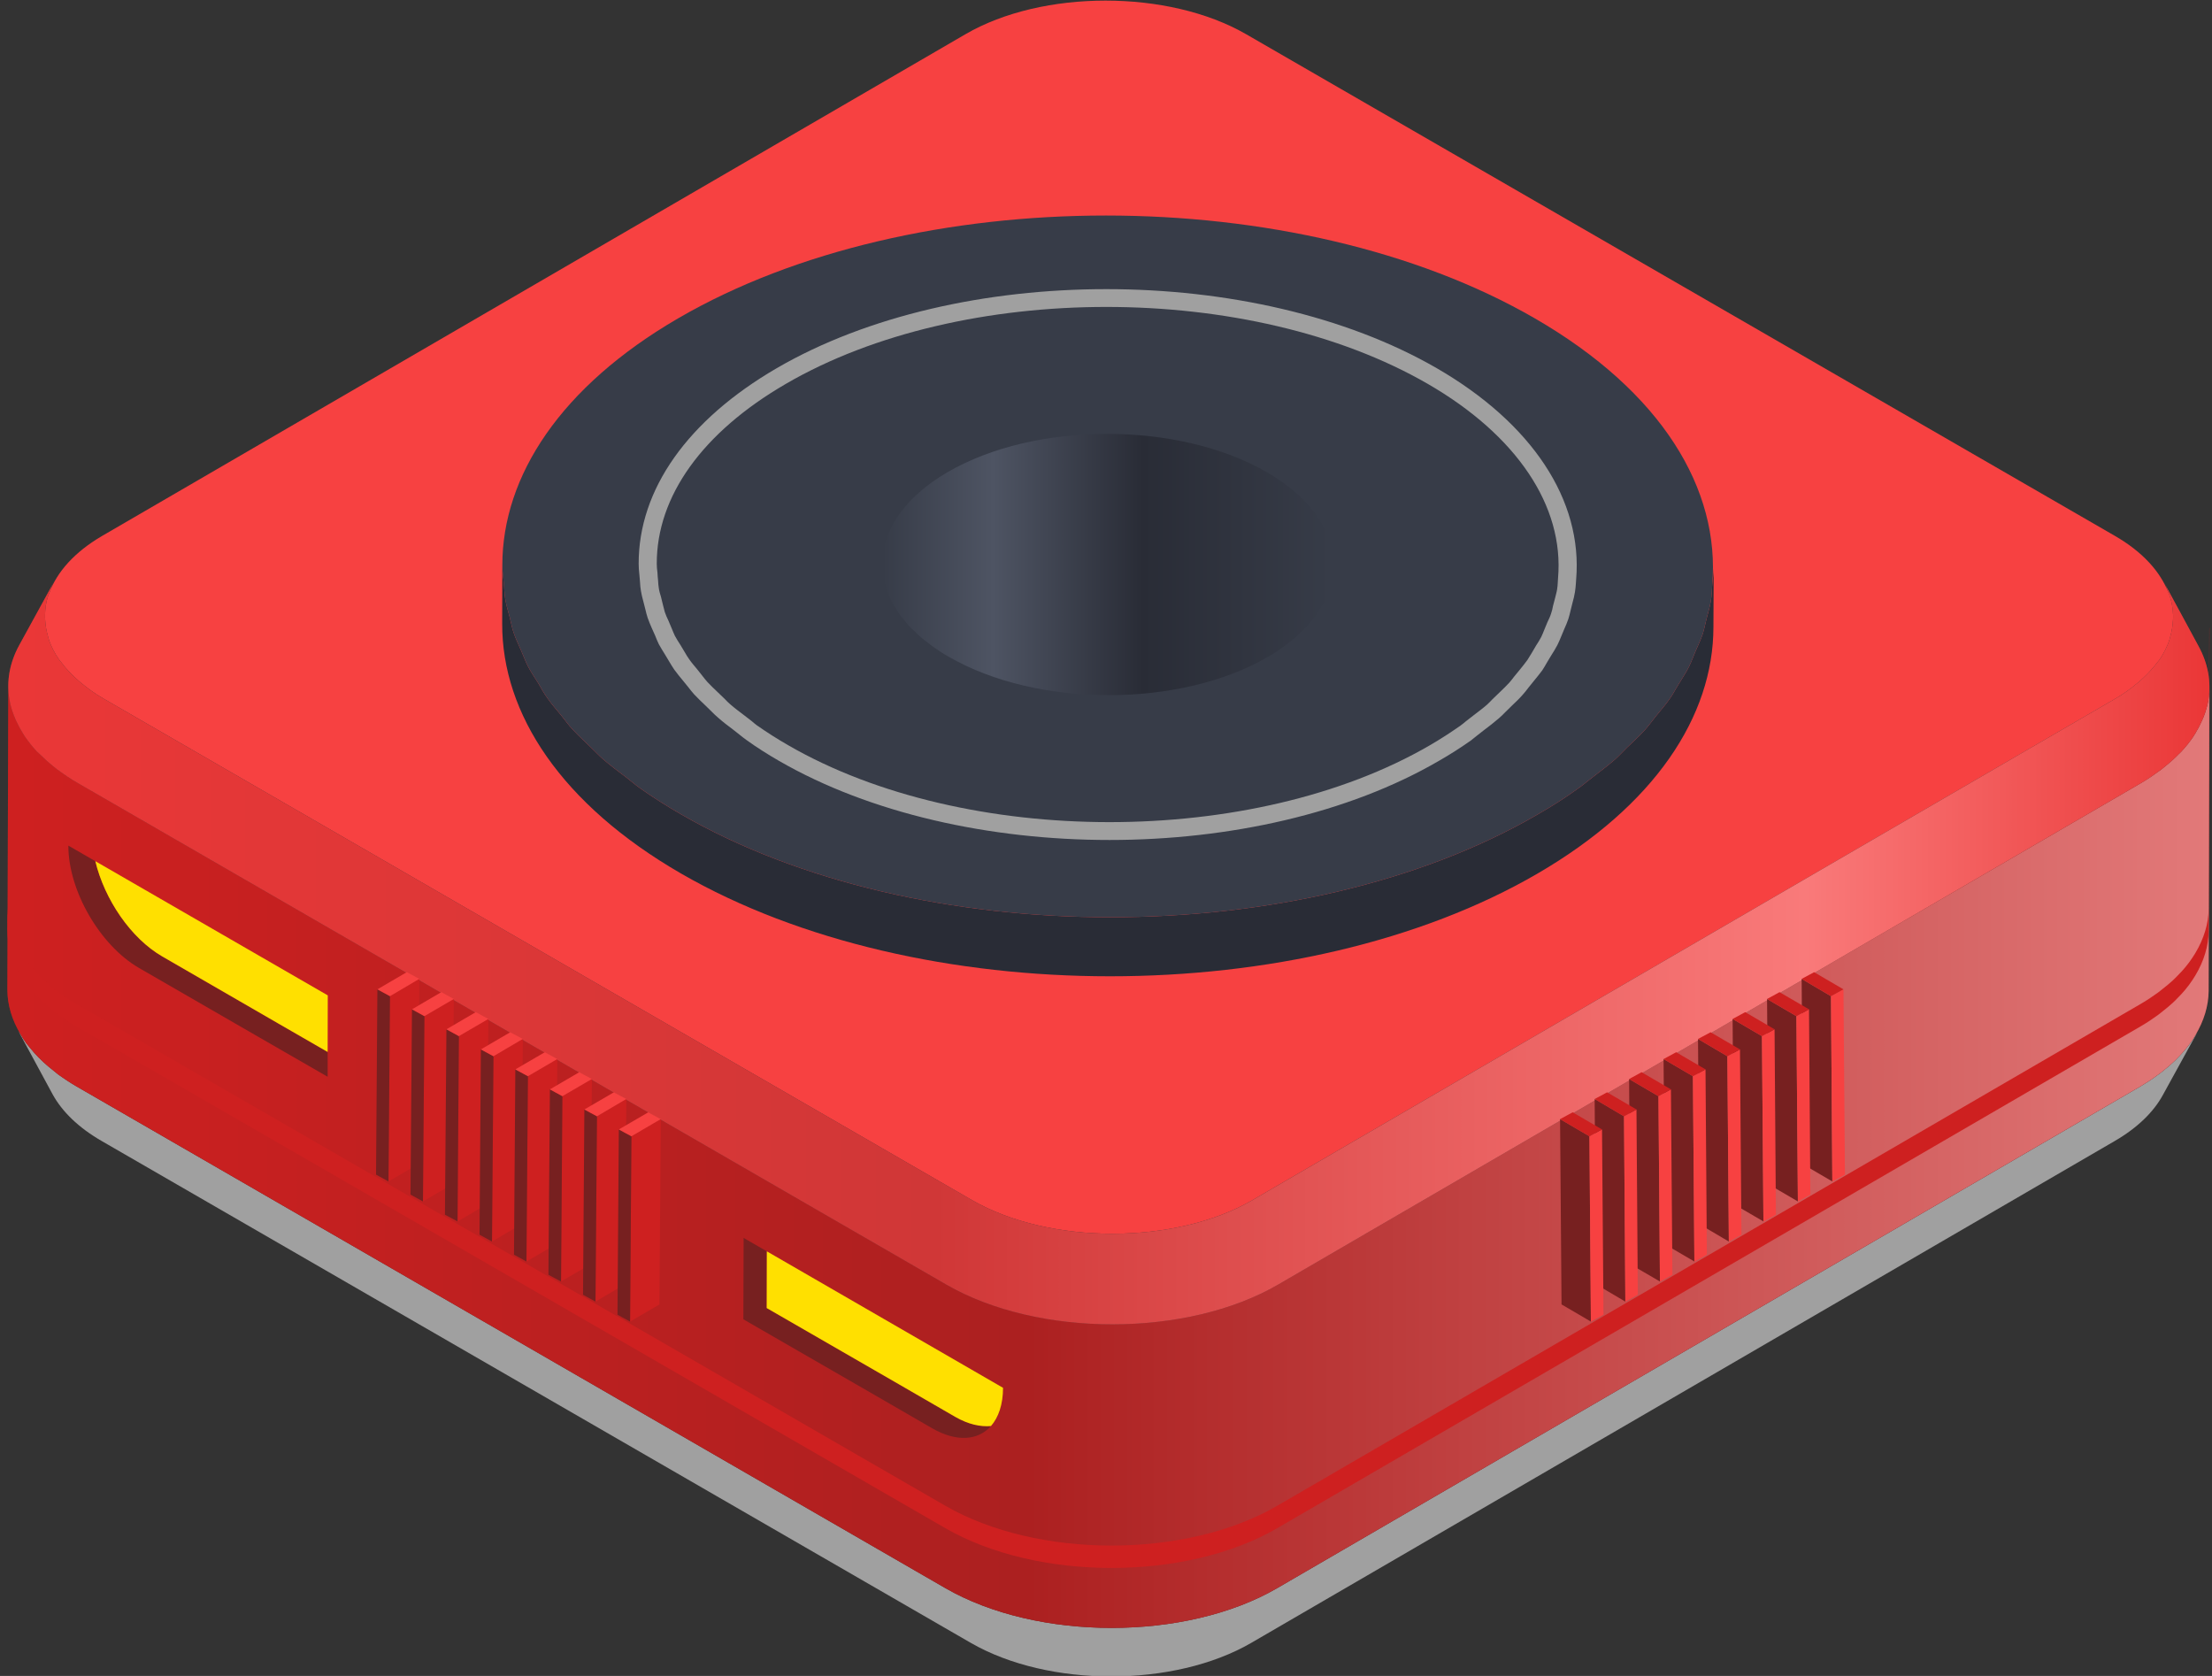 <svg version="1.2" baseProfile="tiny-ps" xmlns="http://www.w3.org/2000/svg" viewBox="0 0 165 125" width="165" height="125">
	<rect x="0" y="0" width="165" height="125" fill="#333333" stroke="none"/>
	<title>Layer 1</title>
	<defs>
		<linearGradient id="grd1" gradientUnits="userSpaceOnUse"  x1="0.558" y1="45.256" x2="164.811" y2="45.256">
			<stop offset="0" stop-color="#ce2020"  />
			<stop offset="0.462" stop-color="#772020"  />
			<stop offset="1" stop-color="#ffffff"  />
		</linearGradient>
		<linearGradient id="grd2" gradientUnits="userSpaceOnUse"  x1="0.761" y1="37.499" x2="164.668" y2="37.499">
			<stop offset="0" stop-color="#ce2020"  />
			<stop offset="0.419" stop-color="#772020"  />
			<stop offset="0.817" stop-color="#ffffff"  />
			<stop offset="1" stop-color="#ce2020"  />
		</linearGradient>
		<linearGradient id="grd3" gradientUnits="userSpaceOnUse"  x1="65.819" y1="26.897" x2="99.231" y2="26.897">
			<stop offset="0" stop-color="#373c48"  />
			<stop offset="0.247" stop-color="#4e5463"  />
			<stop offset="0.581" stop-color="#292c36"  />
			<stop offset="1" stop-color="#373c48"  />
		</linearGradient>
	</defs>
	<style>
		tspan { white-space:pre }
		.shp0 { fill: #a0a0a0 } 
		.shp1 { fill: #ce2020 } 
		.shp2 { opacity: 0.4;mix-blend-mode: multiply;fill: url(#grd1) } 
		.shp3 { fill: #f74141 } 
		.shp4 { opacity: 0.302;mix-blend-mode: screen;fill: url(#grd2) } 
		.shp5 { fill: #292c36 } 
		.shp6 { fill: #373c48 } 
		.shp7 { fill: url(#grd3) } 
		.shp8 { fill: #772020 } 
		.shp9 { fill: #ffe000 } 
	</style>
	<g id="Layer 1">
		<g id="&lt;Group&gt;">
			<path id="&lt;Path&gt;" class="shp0" d="M163.76 77.21C163.62 77.45 163.47 77.68 163.3 77.9C163.21 78.03 163.11 78.15 163.01 78.27C162.83 78.48 162.65 78.69 162.44 78.9C162.32 79.02 162.21 79.14 162.08 79.25C161.85 79.47 161.6 79.67 161.34 79.88C161.21 79.98 161.1 80.08 160.96 80.17C160.56 80.47 160.13 80.75 159.66 81.03L95.27 118.45C88.47 122.4 77.39 122.41 70.52 118.45L5.71 81.03C5.23 80.75 4.79 80.46 4.37 80.16C4.25 80.06 4.13 79.96 4 79.86C3.73 79.65 3.48 79.44 3.24 79.22C3.11 79.1 2.99 78.98 2.87 78.86C2.66 78.65 2.47 78.43 2.29 78.21C2.19 78.09 2.09 77.97 1.99 77.85C1.82 77.61 1.66 77.37 1.52 77.12C1.47 77.04 1.4 76.96 1.36 76.88C2.22 78.46 3.07 80.03 3.92 81.61C4.62 82.89 5.84 84.1 7.6 85.11L72.41 122.53C78.21 125.88 87.59 125.87 93.34 122.53L157.73 85.11C159.44 84.12 160.64 82.94 161.33 81.68C162.2 80.11 163.06 78.54 163.92 76.97C163.88 77.05 163.81 77.13 163.76 77.21Z" />
			<path id="&lt;Path&gt;" class="shp1" d="M164.73 52.21C164.73 52.22 164.73 52.23 164.73 52.23C164.66 52.64 164.54 53.03 164.39 53.43C164.35 53.54 164.3 53.64 164.25 53.75C164.11 54.07 163.95 54.38 163.76 54.69C163.7 54.77 163.66 54.86 163.6 54.95C163.35 55.32 163.05 55.69 162.72 56.05C162.64 56.14 162.55 56.21 162.47 56.29C162.19 56.58 161.88 56.86 161.54 57.13C161.42 57.23 161.3 57.32 161.18 57.42C160.73 57.75 160.26 58.08 159.73 58.39L95.34 95.81C88.54 99.76 77.45 99.77 70.59 95.81L5.78 58.39C5.24 58.08 4.76 57.75 4.3 57.41C4.18 57.31 4.05 57.22 3.93 57.12C3.59 56.84 3.28 56.56 2.99 56.27C2.91 56.19 2.81 56.11 2.73 56.03C2.39 55.66 2.1 55.29 1.84 54.91C1.78 54.82 1.74 54.73 1.68 54.65C1.49 54.34 1.32 54.02 1.18 53.71C1.13 53.59 1.08 53.48 1.04 53.37C0.89 52.98 0.77 52.59 0.71 52.2C0.7 52.19 0.7 52.17 0.7 52.16C0.64 51.83 0.62 51.5 0.62 51.17L0.55 73.81C0.55 74.93 0.88 76.05 1.52 77.12C1.66 77.37 1.82 77.61 1.99 77.85C2.09 77.97 2.19 78.09 2.29 78.21C2.47 78.43 2.66 78.65 2.87 78.86C2.99 78.98 3.11 79.1 3.24 79.22C3.48 79.44 3.73 79.65 4 79.86C4.13 79.96 4.25 80.06 4.37 80.16C4.79 80.46 5.23 80.75 5.71 81.03L70.52 118.45C77.39 122.41 88.47 122.4 95.27 118.45L159.66 81.03C160.13 80.75 160.56 80.47 160.96 80.17C161.1 80.08 161.21 79.98 161.34 79.88C161.6 79.67 161.85 79.47 162.08 79.25C162.21 79.14 162.33 79.02 162.44 78.9C162.65 78.69 162.83 78.48 163.01 78.27C163.11 78.15 163.21 78.03 163.3 77.9C163.47 77.68 163.62 77.45 163.76 77.21C164.4 76.14 164.74 75.03 164.75 73.91L164.81 51.27C164.81 51.58 164.78 51.9 164.73 52.21Z" />
			<path id="&lt;Path&gt;" class="shp2" d="M164.73 52.21C164.73 52.22 164.73 52.23 164.73 52.23C164.66 52.64 164.54 53.03 164.39 53.43C164.35 53.54 164.3 53.64 164.25 53.75C164.11 54.07 163.95 54.38 163.76 54.69C163.7 54.77 163.66 54.86 163.6 54.95C163.35 55.32 163.05 55.69 162.72 56.05C162.64 56.14 162.55 56.21 162.47 56.29C162.19 56.58 161.88 56.86 161.54 57.13C161.42 57.23 161.3 57.32 161.18 57.42C160.73 57.75 160.26 58.08 159.73 58.39L95.34 95.81C88.54 99.76 77.45 99.77 70.59 95.81L5.78 58.39C5.24 58.08 4.76 57.75 4.3 57.41C4.18 57.31 4.05 57.22 3.93 57.12C3.59 56.84 3.28 56.56 2.99 56.27C2.91 56.19 2.81 56.11 2.73 56.03C2.39 55.66 2.1 55.29 1.84 54.91C1.78 54.82 1.74 54.73 1.68 54.65C1.49 54.34 1.32 54.02 1.18 53.71C1.13 53.59 1.08 53.48 1.04 53.37C0.89 52.98 0.77 52.59 0.71 52.2C0.7 52.19 0.7 52.17 0.7 52.16C0.64 51.83 0.62 51.5 0.62 51.17L0.55 73.81C0.55 74.93 0.88 76.05 1.52 77.12C1.66 77.37 1.82 77.61 1.99 77.85C2.09 77.97 2.19 78.09 2.29 78.21C2.47 78.43 2.66 78.65 2.87 78.86C2.99 78.98 3.11 79.1 3.24 79.22C3.48 79.44 3.73 79.65 4 79.86C4.13 79.96 4.25 80.06 4.37 80.16C4.79 80.46 5.23 80.75 5.71 81.03L70.52 118.45C77.39 122.41 88.47 122.4 95.27 118.45L159.66 81.03C160.13 80.75 160.56 80.47 160.96 80.17C161.1 80.08 161.21 79.98 161.34 79.88C161.6 79.67 161.85 79.47 162.08 79.25C162.21 79.14 162.33 79.02 162.44 78.9C162.65 78.69 162.83 78.48 163.01 78.27C163.11 78.15 163.21 78.03 163.3 77.9C163.47 77.68 163.62 77.45 163.76 77.21C164.4 76.14 164.74 75.03 164.75 73.91L164.81 51.27C164.81 51.58 164.78 51.9 164.73 52.21Z" />
			<path id="&lt;Path&gt;" class="shp1" d="M164.75 67.77C164.74 68.89 164.4 70.01 163.76 71.08C163.62 71.31 163.47 71.54 163.3 71.77C163.21 71.89 163.11 72.01 163.01 72.14C162.83 72.35 162.65 72.56 162.44 72.76C162.33 72.88 162.21 73 162.08 73.12C161.85 73.33 161.6 73.54 161.34 73.74C161.21 73.84 161.1 73.94 160.96 74.04C160.56 74.33 160.13 74.62 159.66 74.89L95.27 112.31C88.47 116.26 77.39 116.27 70.52 112.31L5.71 74.89C5.23 74.61 4.79 74.32 4.37 74.02C4.25 73.92 4.13 73.82 4 73.73C3.73 73.52 3.48 73.3 3.24 73.08C3.11 72.97 2.99 72.85 2.87 72.73C2.66 72.51 2.47 72.3 2.29 72.08C2.19 71.96 2.09 71.84 1.99 71.71C1.82 71.47 1.66 71.23 1.52 70.98C0.89 69.92 0.56 68.81 0.56 67.7L0.55 69.35C0.55 70.47 0.88 71.58 1.52 72.66C1.66 72.9 1.82 73.14 1.99 73.38C2.09 73.51 2.19 73.63 2.29 73.75C2.47 73.97 2.66 74.18 2.87 74.4C2.99 74.52 3.11 74.64 3.24 74.75C3.48 74.97 3.73 75.19 4 75.4C4.13 75.5 4.25 75.6 4.37 75.69C4.79 75.99 5.23 76.28 5.71 76.56L70.52 113.98C77.39 117.94 88.47 117.93 95.27 113.98L159.66 76.56C160.13 76.29 160.56 76 160.96 75.71C161.1 75.61 161.21 75.51 161.34 75.41C161.6 75.21 161.85 75 162.08 74.79C162.21 74.67 162.33 74.55 162.44 74.43C162.65 74.23 162.83 74.02 163.01 73.81C163.11 73.68 163.21 73.56 163.3 73.44C163.47 73.21 163.62 72.98 163.76 72.75C164.4 71.68 164.74 70.56 164.75 69.44L164.81 46.81C164.81 46.83 164.81 46.84 164.8 46.86L164.75 67.77Z" />
			<path id="&lt;Path&gt;" class="shp3" d="M3.36 45.89C3.35 46.02 3.37 46.14 3.37 46.27C3.39 46.65 3.46 47.05 3.57 47.43C3.6 47.55 3.63 47.67 3.67 47.78C3.84 48.26 4.08 48.73 4.4 49.19C4.46 49.27 4.54 49.36 4.6 49.44C4.88 49.82 5.22 50.19 5.6 50.54C5.73 50.66 5.86 50.78 5.99 50.89C6.5 51.31 7.05 51.72 7.69 52.09L72.5 89.51C78.31 92.86 87.69 92.85 93.43 89.51L157.83 52.09C158.47 51.72 159.01 51.31 159.51 50.89C159.64 50.78 159.77 50.67 159.89 50.55C160.28 50.18 160.62 49.81 160.91 49.42C160.96 49.35 161.03 49.28 161.09 49.2C161.4 48.74 161.63 48.27 161.8 47.8C161.84 47.68 161.86 47.56 161.9 47.44C162.01 47.05 162.07 46.65 162.09 46.26C162.09 46.15 162.11 46.03 162.1 45.92C162.09 45.44 162.01 44.95 161.86 44.48C161.83 44.38 161.78 44.29 161.74 44.19C161.15 42.65 159.84 41.17 157.76 39.97L92.95 2.55C87.16 -0.79 77.76 -0.79 72.02 2.55L7.62 39.97C5.55 41.18 4.25 42.66 3.68 44.22C3.65 44.3 3.61 44.37 3.59 44.44C3.43 44.92 3.36 45.41 3.36 45.89Z" />
			<path id="&lt;Path&gt;" class="shp3" d="M164 48.2C163.15 46.63 162.3 45.05 161.44 43.48C161.57 43.71 161.65 43.95 161.74 44.19C161.78 44.29 161.83 44.38 161.86 44.48C162.01 44.95 162.09 45.44 162.1 45.92C162.11 46.03 162.09 46.15 162.09 46.26C162.07 46.66 162.01 47.05 161.9 47.44C161.86 47.56 161.84 47.68 161.8 47.8C161.63 48.27 161.4 48.74 161.09 49.2C161.03 49.28 160.96 49.35 160.91 49.42C160.62 49.81 160.28 50.18 159.89 50.55C159.77 50.67 159.64 50.78 159.51 50.89C159.01 51.31 158.47 51.72 157.83 52.09L93.43 89.51C87.69 92.85 78.31 92.86 72.5 89.51L7.69 52.09C7.05 51.72 6.5 51.31 5.99 50.89C5.86 50.78 5.73 50.66 5.6 50.54C5.22 50.19 4.88 49.82 4.6 49.44C4.54 49.36 4.46 49.27 4.4 49.19C4.08 48.73 3.84 48.26 3.67 47.78C3.63 47.67 3.6 47.55 3.57 47.43C3.46 47.04 3.39 46.66 3.37 46.27C3.37 46.14 3.35 46.02 3.36 45.89C3.36 45.41 3.43 44.92 3.59 44.44C3.61 44.37 3.65 44.3 3.68 44.22C3.78 43.94 3.88 43.66 4.03 43.39C3.17 44.96 2.3 46.53 1.44 48.11C0.72 49.42 0.47 50.8 0.7 52.16C0.7 52.17 0.7 52.19 0.71 52.2C0.77 52.59 0.89 52.98 1.04 53.37C1.08 53.48 1.13 53.59 1.18 53.71C1.32 54.02 1.49 54.34 1.68 54.65C1.74 54.73 1.78 54.82 1.84 54.91C2.1 55.29 2.39 55.66 2.73 56.03C2.81 56.11 2.91 56.19 2.99 56.27C3.28 56.56 3.59 56.84 3.93 57.12C4.05 57.22 4.18 57.31 4.3 57.41C4.76 57.75 5.24 58.08 5.78 58.39L70.59 95.81C77.45 99.77 88.54 99.76 95.34 95.81L159.73 58.39C160.26 58.08 160.73 57.75 161.18 57.42C161.3 57.32 161.42 57.23 161.54 57.13C161.88 56.86 162.19 56.58 162.47 56.29C162.55 56.21 162.64 56.14 162.72 56.05C163.05 55.69 163.35 55.32 163.6 54.95C163.66 54.86 163.7 54.77 163.76 54.69C163.95 54.38 164.11 54.07 164.25 53.75C164.3 53.64 164.35 53.54 164.39 53.43C164.54 53.03 164.66 52.64 164.73 52.23C164.73 52.23 164.73 52.22 164.73 52.21C164.95 50.87 164.71 49.5 164 48.2Z" />
			<path id="&lt;Path&gt;" class="shp4" d="M164 48.2C163.15 46.63 162.3 45.05 161.44 43.48C161.57 43.71 161.65 43.95 161.74 44.19C161.78 44.29 161.83 44.38 161.86 44.48C162.01 44.95 162.09 45.44 162.1 45.92C162.11 46.03 162.09 46.15 162.09 46.26C162.07 46.66 162.01 47.05 161.9 47.44C161.86 47.56 161.84 47.68 161.8 47.8C161.63 48.27 161.4 48.74 161.09 49.2C161.03 49.28 160.96 49.35 160.91 49.42C160.62 49.81 160.28 50.18 159.89 50.55C159.77 50.67 159.64 50.78 159.51 50.89C159.01 51.31 158.47 51.72 157.83 52.09L93.43 89.51C87.69 92.85 78.31 92.86 72.5 89.51L7.69 52.09C7.05 51.72 6.5 51.31 5.99 50.89C5.86 50.78 5.73 50.66 5.6 50.54C5.22 50.19 4.88 49.82 4.6 49.44C4.54 49.36 4.46 49.27 4.4 49.19C4.08 48.73 3.84 48.26 3.67 47.78C3.63 47.67 3.6 47.55 3.57 47.43C3.46 47.04 3.39 46.66 3.37 46.27C3.37 46.14 3.35 46.02 3.36 45.89C3.36 45.41 3.43 44.92 3.59 44.44C3.61 44.37 3.65 44.3 3.68 44.22C3.78 43.94 3.88 43.66 4.03 43.39C3.17 44.96 2.3 46.53 1.44 48.11C0.72 49.42 0.47 50.8 0.7 52.16C0.7 52.17 0.7 52.19 0.71 52.2C0.77 52.59 0.89 52.98 1.04 53.37C1.08 53.48 1.13 53.59 1.18 53.71C1.32 54.02 1.49 54.34 1.68 54.65C1.74 54.73 1.78 54.82 1.84 54.91C2.1 55.29 2.39 55.66 2.73 56.03C2.81 56.11 2.91 56.19 2.99 56.27C3.28 56.56 3.59 56.84 3.93 57.12C4.05 57.22 4.18 57.31 4.3 57.41C4.76 57.75 5.24 58.08 5.78 58.39L70.59 95.81C77.45 99.77 88.54 99.76 95.34 95.81L159.73 58.39C160.26 58.08 160.73 57.75 161.18 57.42C161.3 57.32 161.42 57.23 161.54 57.13C161.88 56.86 162.19 56.58 162.47 56.29C162.55 56.21 162.64 56.14 162.72 56.05C163.05 55.69 163.35 55.32 163.6 54.95C163.66 54.86 163.7 54.77 163.76 54.69C163.95 54.38 164.11 54.07 164.25 53.75C164.3 53.64 164.35 53.54 164.39 53.43C164.54 53.03 164.66 52.64 164.73 52.23C164.73 52.23 164.73 52.22 164.73 52.21C164.95 50.87 164.71 49.5 164 48.2Z" />
			<path id="&lt;Path&gt;" class="shp5" d="M127.72 43.64C127.69 44.03 127.69 44.42 127.62 44.81C127.55 45.26 127.41 45.7 127.3 46.14C127.2 46.52 127.13 46.91 127.01 47.29C126.86 47.73 126.65 48.17 126.46 48.61C126.3 48.98 126.17 49.36 125.98 49.74C125.76 50.18 125.47 50.6 125.21 51.04C124.98 51.4 124.8 51.77 124.55 52.12C124.24 52.57 123.86 52.99 123.51 53.43C123.24 53.76 123 54.11 122.7 54.44C122.3 54.89 121.82 55.32 121.36 55.76C121.05 56.06 120.78 56.37 120.45 56.66C119.91 57.13 119.3 57.58 118.71 58.04C118.39 58.28 118.11 58.53 117.77 58.77C116.82 59.46 115.79 60.12 114.69 60.75C97.12 70.97 68.52 70.97 50.81 60.74C49.7 60.1 48.66 59.44 47.69 58.75C47.35 58.51 47.07 58.25 46.75 58.01C46.15 57.55 45.53 57.1 44.98 56.62C44.65 56.33 44.38 56.03 44.07 55.74C43.6 55.29 43.11 54.84 42.69 54.38C42.39 54.06 42.16 53.72 41.88 53.38C41.52 52.94 41.13 52.5 40.82 52.05C40.56 51.7 40.37 51.33 40.16 50.97C39.88 50.53 39.58 50.09 39.36 49.65C39.17 49.27 39.04 48.89 38.87 48.52C38.68 48.07 38.46 47.63 38.31 47.18C38.18 46.8 38.12 46.42 38.02 46.03C37.9 45.58 37.76 45.14 37.69 44.69C37.62 44.29 37.62 43.9 37.58 43.5C37.54 43.06 37.47 42.62 37.47 42.17C37.47 42.15 37.47 42.13 37.47 42.11L37.46 46.51C37.44 53.25 41.89 60 50.8 65.15C68.51 75.37 97.11 75.37 114.68 65.16C123.42 60.08 127.8 53.43 127.81 46.78L127.83 42.38C127.82 42.8 127.76 43.22 127.72 43.64Z" />
			<path id="&lt;Path&gt;" class="shp6" d="M37.58 43.5C37.62 43.9 37.62 44.29 37.69 44.69C37.76 45.14 37.9 45.58 38.02 46.03C38.12 46.42 38.18 46.8 38.31 47.18C38.46 47.63 38.68 48.07 38.87 48.52C39.04 48.89 39.17 49.27 39.36 49.65C39.58 50.09 39.88 50.53 40.16 50.97C40.37 51.33 40.56 51.7 40.82 52.05C41.13 52.5 41.52 52.94 41.88 53.38C42.16 53.72 42.39 54.06 42.69 54.38C43.11 54.84 43.6 55.29 44.07 55.74C44.38 56.03 44.65 56.33 44.98 56.62C45.53 57.1 46.15 57.55 46.75 58.01C47.07 58.25 47.35 58.51 47.69 58.75C48.66 59.44 49.7 60.1 50.81 60.74C68.52 70.97 97.12 70.97 114.69 60.75C115.79 60.12 116.82 59.46 117.77 58.77C118.11 58.53 118.39 58.28 118.71 58.04C119.3 57.58 119.91 57.13 120.45 56.66C120.78 56.37 121.05 56.06 121.36 55.76C121.82 55.32 122.3 54.89 122.7 54.44C123 54.11 123.24 53.76 123.51 53.43C123.86 52.99 124.24 52.57 124.55 52.12C124.8 51.77 124.98 51.4 125.21 51.04C125.47 50.6 125.76 50.18 125.98 49.74C126.17 49.36 126.3 48.98 126.46 48.61C126.65 48.17 126.86 47.73 127.01 47.29C127.13 46.91 127.2 46.52 127.3 46.14C127.41 45.7 127.55 45.26 127.62 44.81C127.69 44.42 127.69 44.03 127.72 43.64C128.33 36.48 123.95 29.21 114.48 23.74C96.78 13.52 68.18 13.52 50.59 23.74C41.83 28.83 37.47 35.5 37.47 42.17C37.47 42.62 37.54 43.06 37.58 43.5Z" />
			<g id="&lt;Group&gt;">
				<path id="&lt;Compound Path&gt;" fill-rule="evenodd" class="shp0" d="M82.76 62.65C73.85 62.65 64.92 60.68 58.11 56.75C57.26 56.26 56.44 55.74 55.69 55.2C55.52 55.08 55.37 54.96 55.22 54.84L54.7 54.43C54.31 54.14 53.92 53.84 53.58 53.54C53.4 53.39 53.25 53.24 53.1 53.09L52.62 52.62C52.33 52.34 52.04 52.07 51.78 51.79C51.62 51.61 51.48 51.43 51.34 51.25L50.95 50.77C50.73 50.5 50.5 50.23 50.3 49.95C50.17 49.76 50.05 49.56 49.93 49.36L49.6 48.81C49.44 48.55 49.28 48.3 49.14 48.04C49.04 47.84 48.96 47.63 48.88 47.43L48.62 46.85C48.51 46.59 48.4 46.34 48.31 46.08C48.24 45.87 48.19 45.66 48.14 45.45L47.99 44.86C47.92 44.6 47.85 44.34 47.81 44.08C47.77 43.85 47.75 43.63 47.74 43.4L47.69 42.83C47.66 42.57 47.64 42.31 47.64 42.05C47.63 36.51 51.29 31.33 57.94 27.46C71.47 19.6 93.55 19.6 107.17 27.46C114.28 31.57 118.07 37.31 117.57 43.22L117.55 43.51C117.53 43.73 117.52 43.95 117.48 44.16C117.44 44.43 117.37 44.69 117.3 44.95L117.16 45.51C117.11 45.72 117.06 45.94 116.99 46.16C116.9 46.42 116.79 46.69 116.67 46.95L116.45 47.48C116.36 47.69 116.28 47.9 116.17 48.11C116.04 48.36 115.88 48.62 115.72 48.87L115.4 49.4C115.29 49.6 115.17 49.8 115.04 50C114.85 50.26 114.64 50.51 114.43 50.77L114.01 51.29C113.87 51.47 113.74 51.65 113.58 51.82C113.34 52.1 113.06 52.36 112.79 52.62L112.3 53.1C112.14 53.26 111.99 53.42 111.81 53.57C111.46 53.87 111.08 54.17 110.69 54.46L110.18 54.86C110.04 54.98 109.89 55.1 109.73 55.22C108.98 55.75 108.17 56.27 107.33 56.75C100.57 60.68 91.67 62.65 82.76 62.65ZM49.06 43L49.09 43.32C49.1 43.5 49.11 43.68 49.14 43.85C49.17 44.07 49.23 44.28 49.3 44.5L49.46 45.15C49.5 45.31 49.54 45.48 49.59 45.65C49.66 45.86 49.76 46.08 49.86 46.29L50.13 46.93C50.2 47.09 50.26 47.26 50.34 47.42C50.46 47.65 50.6 47.86 50.74 48.08L51.1 48.68C51.2 48.85 51.29 49.01 51.41 49.17C51.58 49.42 51.79 49.66 51.99 49.9L52.41 50.43C52.53 50.58 52.64 50.73 52.78 50.88C53.01 51.13 53.28 51.38 53.55 51.64L54.07 52.14C54.19 52.27 54.32 52.4 54.46 52.52C54.79 52.81 55.15 53.08 55.51 53.35L56.08 53.79C56.2 53.9 56.33 54 56.46 54.1C57.19 54.61 57.97 55.11 58.79 55.58C72.02 63.23 93.5 63.23 106.65 55.59C107.46 55.12 108.23 54.62 108.94 54.12C109.08 54.02 109.2 53.92 109.33 53.81L109.87 53.39C110.23 53.11 110.6 52.84 110.92 52.56C111.07 52.42 111.2 52.29 111.33 52.15L111.86 51.64C112.11 51.4 112.36 51.16 112.58 50.92C112.71 50.77 112.83 50.62 112.94 50.47L113.4 49.91C113.58 49.68 113.77 49.46 113.93 49.23C114.04 49.06 114.14 48.9 114.24 48.73L114.58 48.15C114.72 47.93 114.86 47.72 114.97 47.5C115.06 47.32 115.12 47.15 115.19 46.98L115.43 46.4C115.54 46.18 115.64 45.96 115.71 45.73C115.77 45.56 115.81 45.38 115.84 45.21L116 44.6C116.05 44.38 116.12 44.16 116.15 43.95C116.18 43.78 116.19 43.61 116.2 43.43L116.22 43.11C116.68 37.74 113.13 32.46 106.5 28.63C93.25 20.98 71.77 20.98 58.62 28.63C52.4 32.24 48.98 37.01 48.99 42.05C48.99 42.26 49.01 42.48 49.04 42.69L49.06 43Z" />
			</g>
			<path id="&lt;Path&gt;" class="shp7" d="M65.85 42.57C65.87 42.72 65.87 42.87 65.89 43.02C65.92 43.18 65.97 43.35 66.02 43.51C66.05 43.66 66.08 43.8 66.12 43.95C66.18 44.11 66.26 44.28 66.33 44.44C66.39 44.58 66.44 44.72 66.51 44.86C66.6 45.03 66.71 45.19 66.81 45.35C66.89 45.49 66.96 45.62 67.06 45.76C67.17 45.93 67.32 46.09 67.45 46.25C67.56 46.38 67.64 46.5 67.75 46.63C67.91 46.8 68.09 46.96 68.27 47.13C68.38 47.24 68.48 47.35 68.61 47.46C68.81 47.64 69.04 47.81 69.27 47.98C69.38 48.07 69.49 48.16 69.62 48.25C69.98 48.51 70.36 48.76 70.78 48.99C77.37 52.8 88.02 52.8 94.57 49C94.98 48.76 95.36 48.52 95.71 48.26C95.84 48.17 95.94 48.08 96.06 47.99C96.28 47.82 96.51 47.65 96.71 47.47C96.83 47.36 96.94 47.25 97.05 47.14C97.22 46.97 97.4 46.81 97.55 46.65C97.66 46.52 97.75 46.39 97.85 46.27C97.98 46.11 98.12 45.95 98.24 45.78C98.33 45.65 98.4 45.52 98.48 45.38C98.58 45.22 98.69 45.06 98.77 44.9C98.84 44.76 98.89 44.62 98.95 44.48C99.02 44.31 99.1 44.15 99.15 43.99C99.2 43.84 99.22 43.7 99.26 43.56C99.3 43.39 99.35 43.23 99.38 43.06C99.41 42.92 99.41 42.77 99.42 42.62C99.65 39.96 98.02 37.25 94.49 35.21C87.89 31.41 77.24 31.41 70.69 35.21C67.43 37.11 65.81 39.59 65.81 42.08C65.81 42.24 65.84 42.41 65.85 42.57Z" />
			<path id="&lt;Path&gt;" class="shp8" d="M12.11 71.34C9.75 69.98 7.79 67.07 7.11 64.23L5.1 63.07C5.09 66.42 7.45 70.5 10.36 72.19L19.04 77.2L24.44 80.31L24.44 78.46L20.78 76.35L12.11 71.34Z" />
			<path id="&lt;Path&gt;" class="shp8" d="M71.26 105.68L67.11 103.28L57.19 97.56L57.2 93.33L55.47 92.33L55.45 98.4L65.37 104.12L69.52 106.52C71.35 107.58 72.96 107.44 73.92 106.36C73.13 106.43 72.24 106.24 71.26 105.68Z" />
			<path id="&lt;Path&gt;" class="shp9" d="M7.11 64.23C7.79 67.07 9.75 69.98 12.11 71.34L20.78 76.35L24.44 78.46L24.45 74.24L7.11 64.23Z" />
			<path id="&lt;Path&gt;" class="shp9" d="M57.2 93.33L57.19 97.56L67.11 103.28L71.26 105.68C72.24 106.24 73.13 106.43 73.92 106.36C74.48 105.72 74.82 104.75 74.82 103.51L57.2 93.33Z" />
			<g id="&lt;Group&gt;">
				<g id="&lt;Group&gt;">
					<path id="&lt;Path&gt;" class="shp1" d="M29.09 74.3L28.98 88.12L31.17 86.84L31.28 73.01L29.09 74.3Z" />
					<path id="&lt;Path&gt;" class="shp8" d="M28.15 73.79L28.05 87.61L28.98 88.12L29.09 74.3L28.15 73.79Z" />
					<path id="&lt;Path&gt;" class="shp3" d="M31.28 73.01L30.34 72.51L28.15 73.79L29.09 74.3L31.28 73.01Z" />
				</g>
				<g id="&lt;Group&gt;">
					<path id="&lt;Path&gt;" class="shp1" d="M31.66 75.79L31.55 89.61L33.74 88.33L33.85 74.51L31.66 75.79Z" />
					<path id="&lt;Path&gt;" class="shp8" d="M30.73 75.28L30.62 89.1L31.55 89.61L31.66 75.79L30.73 75.28Z" />
					<path id="&lt;Path&gt;" class="shp3" d="M33.85 74.51L32.92 74L30.73 75.28L31.66 75.79L33.85 74.51Z" />
				</g>
				<g id="&lt;Group&gt;">
					<path id="&lt;Path&gt;" class="shp1" d="M34.23 77.28L34.13 91.1L36.32 89.82L36.43 76L34.23 77.28Z" />
					<path id="&lt;Path&gt;" class="shp8" d="M33.3 76.77L33.19 90.6L34.13 91.1L34.23 77.28L33.3 76.77Z" />
					<path id="&lt;Path&gt;" class="shp3" d="M36.43 76L35.49 75.49L33.3 76.77L34.23 77.28L36.43 76Z" />
				</g>
				<g id="&lt;Group&gt;">
					<path id="&lt;Path&gt;" class="shp1" d="M36.81 78.78L36.7 92.6L38.89 91.31L39 77.49L36.81 78.78Z" />
					<path id="&lt;Path&gt;" class="shp8" d="M35.87 78.27L35.77 92.09L36.7 92.6L36.81 78.78L35.87 78.27Z" />
					<path id="&lt;Path&gt;" class="shp3" d="M39 77.49L38.06 76.99L35.87 78.27L36.81 78.78L39 77.49Z" />
				</g>
				<g id="&lt;Group&gt;">
					<path id="&lt;Path&gt;" class="shp1" d="M39.38 80.27L39.27 94.09L41.46 92.81L41.57 78.99L39.38 80.27Z" />
					<path id="&lt;Path&gt;" class="shp8" d="M38.44 79.76L38.34 93.58L39.27 94.09L39.38 80.27L38.44 79.76Z" />
					<path id="&lt;Path&gt;" class="shp3" d="M41.57 78.99L40.64 78.48L38.44 79.76L39.38 80.27L41.57 78.99Z" />
				</g>
				<g id="&lt;Group&gt;">
					<path id="&lt;Path&gt;" class="shp1" d="M41.95 81.76L41.85 95.58L44.04 94.3L44.15 80.48L41.95 81.76Z" />
					<path id="&lt;Path&gt;" class="shp8" d="M41.02 81.25L40.91 95.08L41.85 95.58L41.95 81.76L41.02 81.25Z" />
					<path id="&lt;Path&gt;" class="shp3" d="M44.15 80.48L43.21 79.97L41.02 81.25L41.95 81.76L44.15 80.48Z" />
				</g>
				<g id="&lt;Group&gt;">
					<path id="&lt;Path&gt;" class="shp1" d="M44.53 83.26L44.42 97.08L46.61 95.79L46.72 81.97L44.53 83.26Z" />
					<path id="&lt;Path&gt;" class="shp8" d="M43.59 82.75L43.49 96.57L44.42 97.08L44.53 83.26L43.59 82.75Z" />
					<path id="&lt;Path&gt;" class="shp3" d="M46.72 81.97L45.79 81.47L43.59 82.75L44.53 83.26L46.72 81.97Z" />
				</g>
				<g id="&lt;Group&gt;">
					<path id="&lt;Path&gt;" class="shp1" d="M47.1 84.75L47 98.57L49.19 97.29L49.29 83.47L47.1 84.75Z" />
					<path id="&lt;Path&gt;" class="shp8" d="M46.16 84.24L46.06 98.06L47 98.57L47.1 84.75L46.16 84.24Z" />
					<path id="&lt;Path&gt;" class="shp3" d="M49.29 83.47L48.36 82.96L46.16 84.24L47.1 84.75L49.29 83.47Z" />
				</g>
			</g>
			<g id="&lt;Group&gt;">
				<g id="&lt;Group&gt;">
					<path id="&lt;Path&gt;" class="shp8" d="M136.58 74.3L136.68 88.12L134.49 86.84L134.39 73.01L136.58 74.3Z" />
					<path id="&lt;Path&gt;" class="shp3" d="M137.51 73.79L137.62 87.61L136.68 88.12L136.58 74.3L137.51 73.79Z" />
					<path id="&lt;Path&gt;" class="shp1" d="M134.39 73.01L135.32 72.51L137.51 73.79L136.58 74.3L134.39 73.01Z" />
				</g>
				<g id="&lt;Group&gt;">
					<path id="&lt;Path&gt;" class="shp8" d="M134 75.79L134.11 89.61L131.92 88.33L131.81 74.51L134 75.79Z" />
					<path id="&lt;Path&gt;" class="shp3" d="M134.94 75.28L135.04 89.1L134.11 89.61L134 75.79L134.94 75.28Z" />
					<path id="&lt;Path&gt;" class="shp1" d="M131.81 74.51L132.74 74L134.94 75.28L134 75.79L131.81 74.51Z" />
				</g>
				<g id="&lt;Group&gt;">
					<path id="&lt;Path&gt;" class="shp8" d="M131.43 77.28L131.54 91.1L129.34 89.82L129.24 76L131.43 77.28Z" />
					<path id="&lt;Path&gt;" class="shp3" d="M132.37 76.77L132.47 90.6L131.54 91.1L131.43 77.28L132.37 76.77Z" />
					<path id="&lt;Path&gt;" class="shp1" d="M129.24 76L130.18 75.49L132.37 76.77L131.43 77.28L129.24 76Z" />
				</g>
				<g id="&lt;Group&gt;">
					<path id="&lt;Path&gt;" class="shp8" d="M128.85 78.78L128.96 92.6L126.77 91.31L126.66 77.49L128.85 78.78Z" />
					<path id="&lt;Path&gt;" class="shp3" d="M129.79 78.27L129.9 92.09L128.96 92.6L128.85 78.78L129.79 78.27Z" />
					<path id="&lt;Path&gt;" class="shp1" d="M126.66 77.49L127.6 76.99L129.79 78.27L128.85 78.78L126.66 77.49Z" />
				</g>
				<g id="&lt;Group&gt;">
					<path id="&lt;Path&gt;" class="shp8" d="M126.28 80.27L126.39 94.09L124.2 92.81L124.09 78.99L126.28 80.27Z" />
					<path id="&lt;Path&gt;" class="shp3" d="M127.22 79.76L127.32 93.58L126.39 94.09L126.28 80.27L127.22 79.76Z" />
					<path id="&lt;Path&gt;" class="shp1" d="M124.09 78.99L125.03 78.48L127.22 79.76L126.28 80.27L124.09 78.99Z" />
				</g>
				<g id="&lt;Group&gt;">
					<path id="&lt;Path&gt;" class="shp8" d="M123.71 81.76L123.82 95.58L121.62 94.3L121.52 80.48L123.71 81.76Z" />
					<path id="&lt;Path&gt;" class="shp3" d="M124.64 81.25L124.75 95.08L123.82 95.58L123.71 81.76L124.64 81.25Z" />
					<path id="&lt;Path&gt;" class="shp1" d="M121.52 80.48L122.45 79.97L124.64 81.25L123.71 81.76L121.52 80.48Z" />
				</g>
				<g id="&lt;Group&gt;">
					<path id="&lt;Path&gt;" class="shp8" d="M121.14 83.26L121.24 97.08L119.05 95.79L118.95 81.97L121.14 83.26Z" />
					<path id="&lt;Path&gt;" class="shp3" d="M122.07 82.75L122.17 96.57L121.24 97.08L121.14 83.26L122.07 82.75Z" />
					<path id="&lt;Path&gt;" class="shp1" d="M118.95 81.97L119.88 81.47L122.07 82.75L121.14 83.26L118.95 81.97Z" />
				</g>
				<g id="&lt;Group&gt;">
					<path id="&lt;Path&gt;" class="shp8" d="M118.56 84.75L118.67 98.57L116.48 97.29L116.37 83.47L118.56 84.75Z" />
					<path id="&lt;Path&gt;" class="shp3" d="M119.5 84.24L119.61 98.06L118.67 98.57L118.56 84.75L119.5 84.24Z" />
					<path id="&lt;Path&gt;" class="shp1" d="M116.37 83.47L117.31 82.96L119.5 84.24L118.56 84.75L116.37 83.47Z" />
				</g>
			</g>
		</g>
	</g>
</svg>
